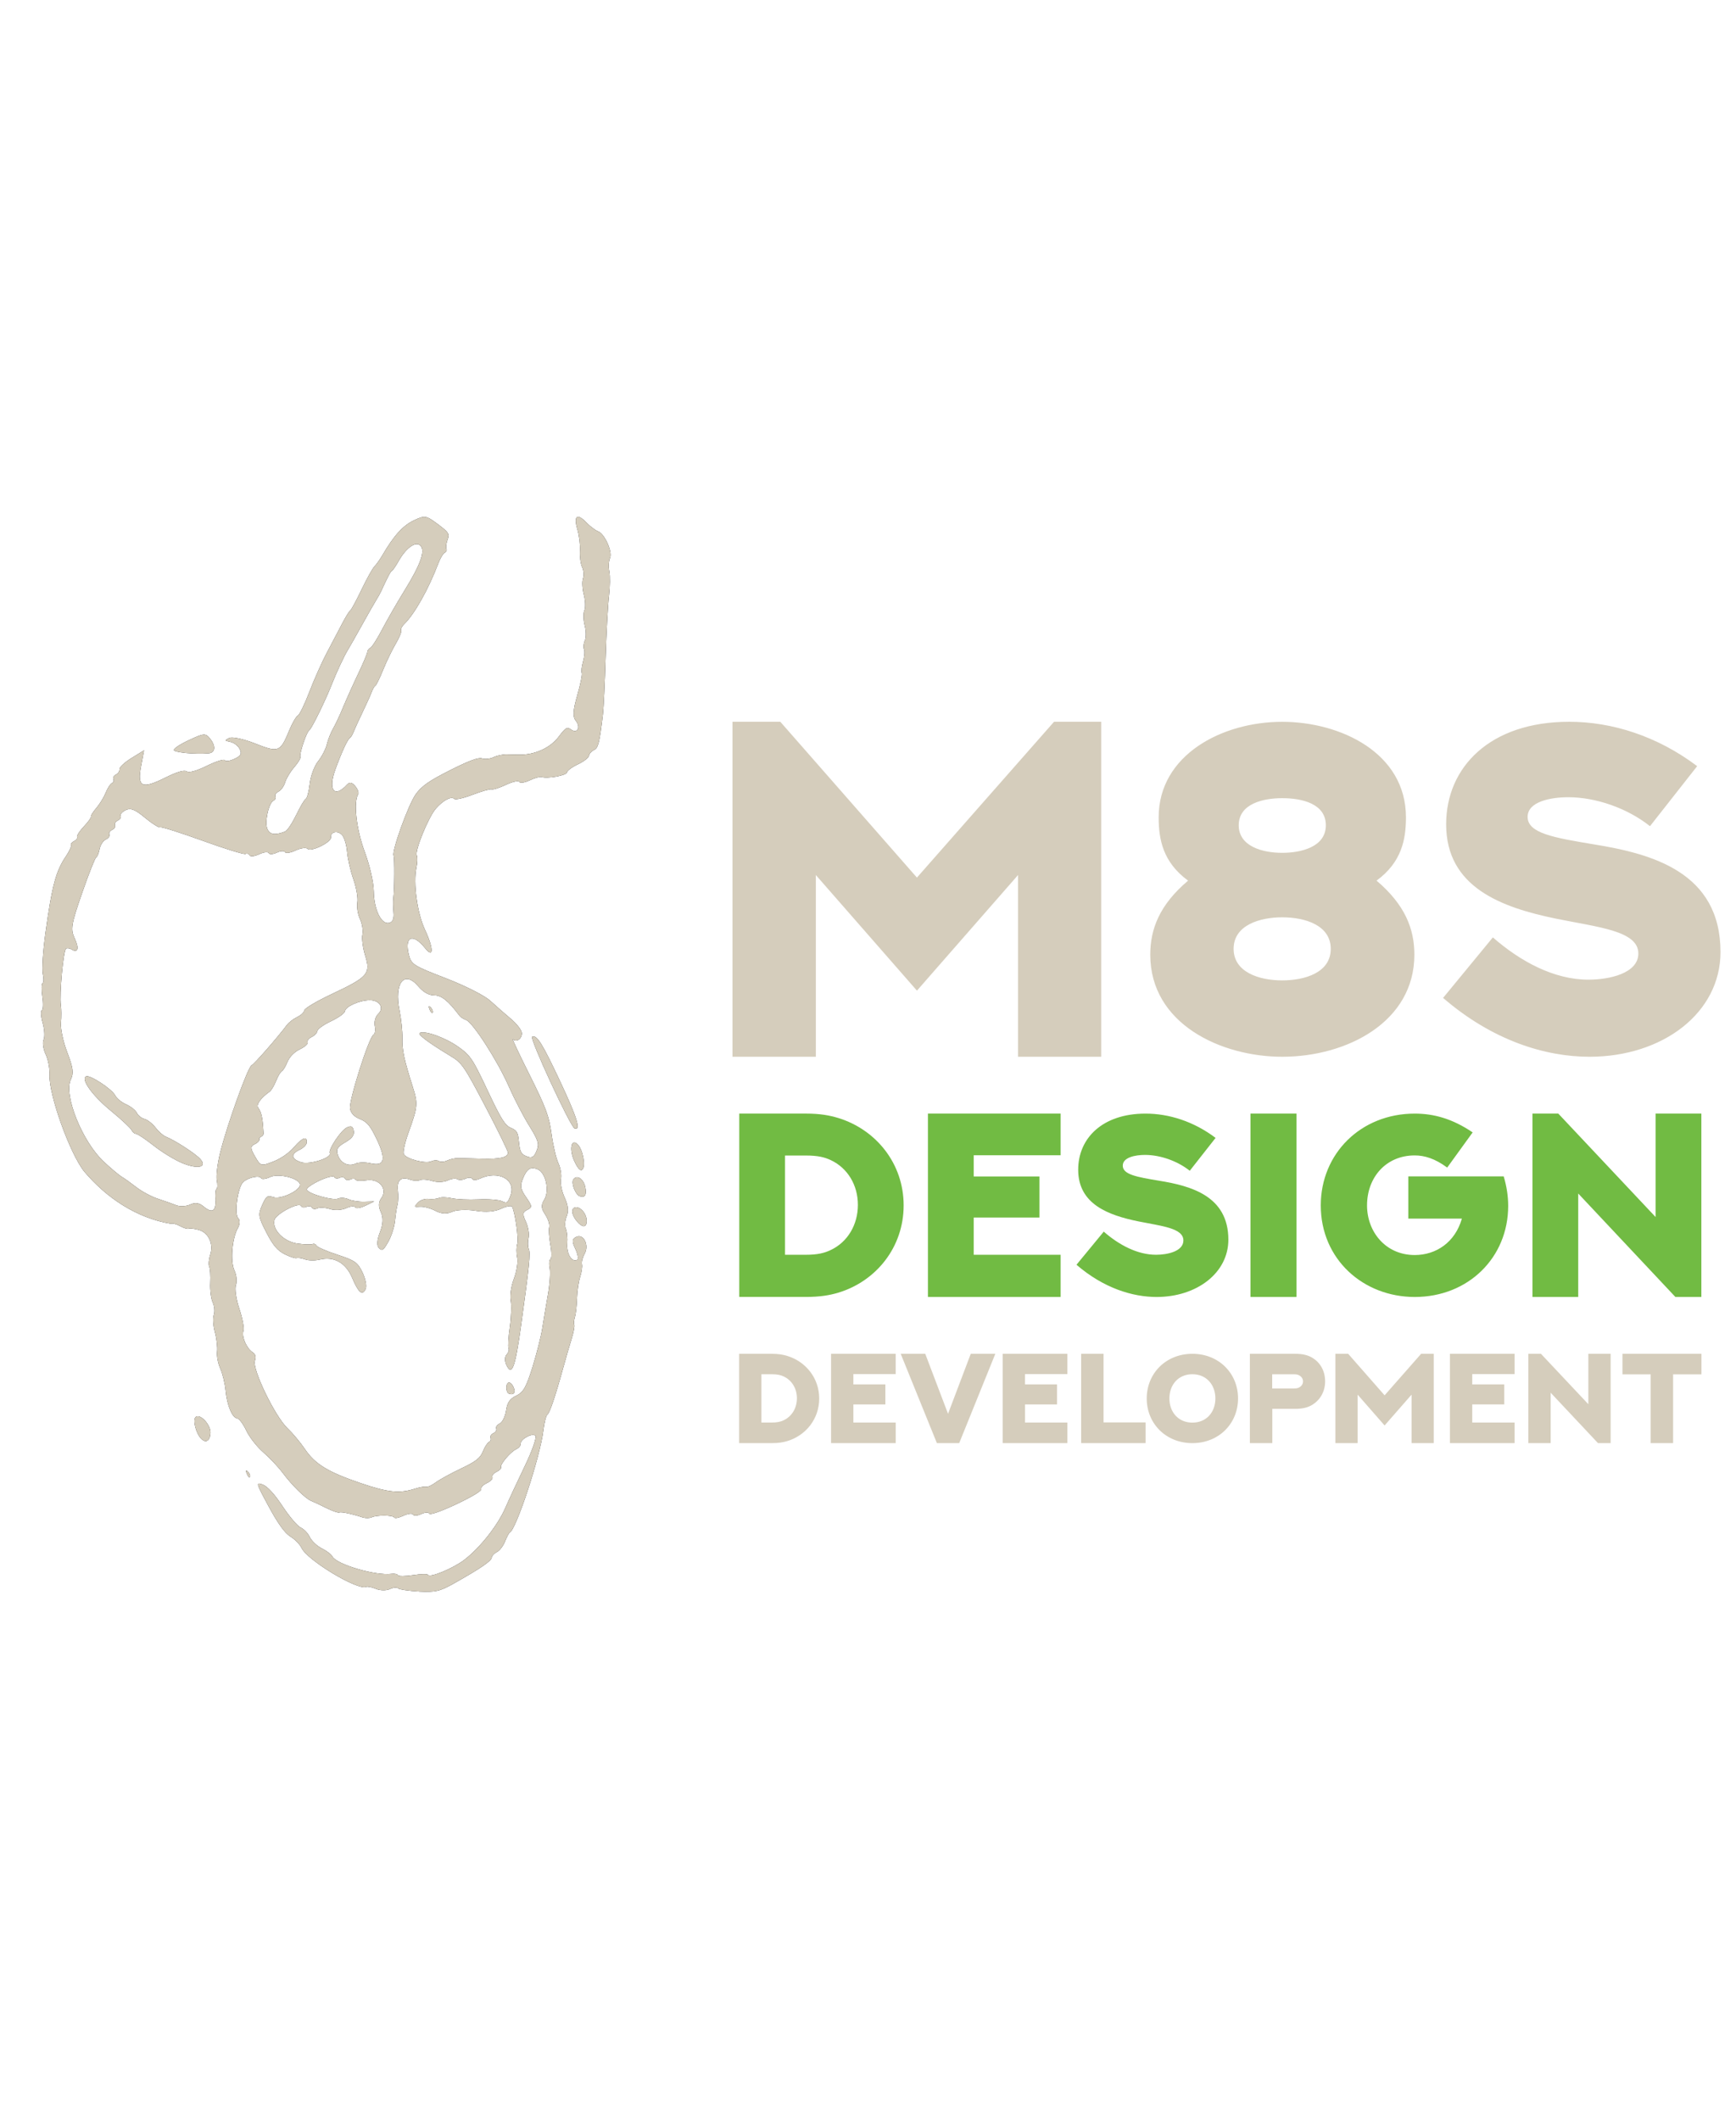 <?xml version="1.0" encoding="UTF-8" standalone="no"?>
<!-- Created with Inkscape (http://www.inkscape.org/) -->

<svg
   width="86mm"
   height="105mm"
   viewBox="0 0 86 105"
   version="1.1"
   id="svg1357"
   inkscape:version="1.3.2 (091e20ef0f, 2023-11-25, custom)"
   sodipodi:docname="LogoSVGwhite.svg"
   xmlns:inkscape="http://www.inkscape.org/namespaces/inkscape"
   xmlns:sodipodi="http://sodipodi.sourceforge.net/DTD/sodipodi-0.dtd"
   xmlns="http://www.w3.org/2000/svg"
   xmlns:svg="http://www.w3.org/2000/svg">
  <sodipodi:namedview
     id="namedview1359"
     pagecolor="#505050"
     bordercolor="#eeeeee"
     borderopacity="1"
     inkscape:showpageshadow="0"
     inkscape:pageopacity="0"
     inkscape:pagecheckerboard="0"
     inkscape:deskcolor="#505050"
     inkscape:document-units="mm"
     showgrid="false"
     inkscape:zoom="0.78111095"
     inkscape:cx="421.19497"
     inkscape:cy="212.51782"
     inkscape:window-width="1920"
     inkscape:window-height="1052"
     inkscape:window-x="1920"
     inkscape:window-y="0"
     inkscape:window-maximized="1"
     inkscape:current-layer="layer1" />
  <defs
     id="defs1354" />
  <g
     inkscape:label="Capa 1"
     inkscape:groupmode="layer"
     id="layer1">
    <path
       style="fill:#1a1a1a;fill-opacity:1;stroke-width:0.15"
       d="m 20.76,78.814 c -0.514,-0.027 -0.982,-0.097 -1.04,-0.155 -0.058,-0.058 -0.243,-0.041 -0.412,0.039 -0.169,0.079 -0.475,0.074 -0.68,-0.011 -0.205,-0.086 -0.425,-0.131 -0.488,-0.101 -0.407,0.192 -2.912,-1.313 -3.199,-1.922 -0.083,-0.177 -0.333,-0.433 -0.554,-0.569 -0.276,-0.17 -0.61,-0.63 -1.068,-1.475 -0.642,-1.185 -0.653,-1.224 -0.305,-1.099 0.227,0.082 0.59,0.477 0.979,1.067 0.34,0.515 0.748,0.994 0.906,1.064 0.158,0.07 0.36,0.281 0.449,0.47 0.089,0.189 0.357,0.442 0.596,0.561 0.239,0.119 0.474,0.298 0.523,0.397 0.195,0.394 2.143,0.966 2.928,0.861 0.15,-0.02 0.295,0.011 0.322,0.068 0.027,0.058 0.362,0.056 0.745,-0.003 0.382,-0.059 0.715,-0.066 0.738,-0.016 0.078,0.166 1.244,-0.315 1.804,-0.744 0.775,-0.593 1.652,-1.703 2.028,-2.566 0.177,-0.405 0.614,-1.346 0.973,-2.09 0.358,-0.744 0.592,-1.413 0.519,-1.487 -0.154,-0.155 -0.754,0.174 -0.729,0.4 0.01,0.084 -0.088,0.202 -0.216,0.263 -0.294,0.139 -0.819,0.759 -0.756,0.895 0.026,0.056 -0.075,0.16 -0.224,0.23 -0.149,0.07 -0.242,0.189 -0.207,0.263 0.035,0.075 -0.089,0.207 -0.275,0.295 -0.186,0.088 -0.31,0.221 -0.275,0.295 0.038,0.081 -0.456,0.381 -1.224,0.743 -0.768,0.362 -1.314,0.552 -1.352,0.471 -0.035,-0.075 -0.216,-0.064 -0.403,0.024 -0.186,0.088 -0.368,0.099 -0.403,0.024 -0.035,-0.075 -0.247,-0.049 -0.471,0.056 -0.224,0.105 -0.429,0.146 -0.456,0.09 -0.06,-0.124 -0.868,-0.13 -1.125,-0.009 -0.102,0.048 -0.302,0.049 -0.445,0.003 -0.536,-0.177 -1.061,-0.287 -1.159,-0.243 -0.056,0.025 -0.344,-0.075 -0.642,-0.224 -0.298,-0.148 -0.633,-0.307 -0.746,-0.351 -0.285,-0.114 -0.942,-0.76 -1.412,-1.388 -0.218,-0.291 -0.65,-0.749 -0.961,-1.018 -0.311,-0.269 -0.689,-0.753 -0.841,-1.075 -0.152,-0.322 -0.354,-0.594 -0.451,-0.605 -0.249,-0.028 -0.505,-0.645 -0.575,-1.386 -0.033,-0.349 -0.152,-0.836 -0.264,-1.083 -0.112,-0.247 -0.183,-0.623 -0.157,-0.837 0.026,-0.214 -0.024,-0.646 -0.109,-0.961 -0.086,-0.314 -0.11,-0.7 -0.054,-0.857 0.056,-0.157 0.032,-0.433 -0.053,-0.615 -0.085,-0.181 -0.141,-0.615 -0.123,-0.964 0.018,-0.349 -0.005,-0.714 -0.051,-0.811 -0.046,-0.097 -0.023,-0.366 0.051,-0.596 0.172,-0.537 -0.09,-1.092 -0.58,-1.226 -0.211,-0.058 -0.43,-0.083 -0.487,-0.056 -0.057,0.027 -0.25,-0.032 -0.427,-0.13 C 8.746,60.624 8.541,60.571 8.469,60.605 6.763,60.323 5.268,59.317 4.169,58.014 3.452,57.112 2.406,54.187 2.453,53.215 2.468,52.917 2.381,52.463 2.26,52.208 2.14,51.952 2.094,51.63 2.159,51.492 c 0.065,-0.138 0.045,-0.511 -0.044,-0.828 -0.089,-0.317 -0.108,-0.602 -0.043,-0.633 0.065,-0.031 0.076,-0.334 0.025,-0.675 -0.051,-0.34 -0.046,-0.641 0.01,-0.668 0.057,-0.027 0.062,-0.234 0.012,-0.461 -0.05,-0.227 0.009,-1.131 0.13,-2.008 0.329,-2.373 0.518,-3.08 1.02,-3.818 0.163,-0.24 0.274,-0.484 0.246,-0.542 -0.028,-0.059 0.041,-0.149 0.153,-0.202 0.112,-0.053 0.18,-0.145 0.151,-0.206 -0.029,-0.061 0.122,-0.295 0.335,-0.52 0.213,-0.225 0.371,-0.445 0.351,-0.487 -0.02,-0.042 0.099,-0.234 0.265,-0.426 0.166,-0.192 0.375,-0.532 0.465,-0.757 0.09,-0.225 0.227,-0.438 0.305,-0.475 0.078,-0.037 0.113,-0.128 0.077,-0.202 -0.035,-0.075 0.023,-0.176 0.128,-0.226 0.106,-0.05 0.183,-0.168 0.172,-0.263 -0.011,-0.095 0.258,-0.344 0.599,-0.554 l 0.62,-0.382 -0.147,0.781 c -0.197,1.043 0.035,1.153 1.202,0.572 0.578,-0.288 0.933,-0.392 1.058,-0.311 0.122,0.079 0.479,-0.019 1.01,-0.279 0.452,-0.221 0.849,-0.344 0.882,-0.274 0.033,0.07 0.243,0.042 0.467,-0.064 0.325,-0.153 0.379,-0.25 0.27,-0.482 -0.075,-0.16 -0.282,-0.321 -0.459,-0.359 -0.303,-0.064 -0.307,-0.076 -0.061,-0.197 0.146,-0.072 0.717,0.052 1.292,0.28 1.149,0.455 1.235,0.422 1.675,-0.647 0.151,-0.367 0.344,-0.7 0.427,-0.74 0.084,-0.039 0.341,-0.566 0.572,-1.17 0.231,-0.604 0.617,-1.471 0.858,-1.926 0.241,-0.455 0.582,-1.105 0.759,-1.445 0.176,-0.34 0.359,-0.636 0.405,-0.658 0.047,-0.022 0.298,-0.486 0.559,-1.03 0.261,-0.545 0.551,-1.066 0.644,-1.159 0.093,-0.093 0.273,-0.346 0.399,-0.562 0.561,-0.962 1.017,-1.466 1.556,-1.72 0.539,-0.254 0.608,-0.243 1.178,0.184 0.557,0.417 0.596,0.479 0.489,0.776 -0.064,0.177 -0.089,0.379 -0.057,0.448 0.033,0.069 -0.005,0.156 -0.082,0.193 -0.078,0.037 -0.219,0.271 -0.314,0.521 -0.491,1.292 -1.186,2.528 -1.697,3.019 -0.11,0.105 -0.175,0.243 -0.146,0.307 0.03,0.063 -0.092,0.361 -0.27,0.663 -0.178,0.301 -0.46,0.884 -0.626,1.295 -0.166,0.411 -0.339,0.765 -0.385,0.786 -0.046,0.022 -0.125,0.156 -0.177,0.299 -0.051,0.143 -0.253,0.592 -0.449,0.998 -0.195,0.406 -0.399,0.853 -0.453,0.992 -0.054,0.139 -0.132,0.269 -0.174,0.289 -0.112,0.053 -0.406,0.685 -0.725,1.559 -0.376,1.029 -0.054,1.45 0.579,0.756 0.125,-0.137 0.242,-0.116 0.402,0.076 0.124,0.149 0.19,0.327 0.148,0.396 -0.242,0.389 -0.093,1.729 0.316,2.84 0.265,0.721 0.447,1.514 0.455,1.986 0.016,0.915 0.379,1.65 0.766,1.55 0.173,-0.045 0.243,-0.214 0.214,-0.514 -0.024,-0.246 -0.029,-0.566 -0.01,-0.712 0.056,-0.429 0.065,-1.987 0.012,-2.108 -0.097,-0.226 0.732,-2.523 1.093,-3.028 0.295,-0.413 0.65,-0.662 1.707,-1.196 0.932,-0.471 1.409,-0.647 1.583,-0.585 0.137,0.049 0.391,0.023 0.563,-0.058 0.173,-0.081 0.464,-0.144 0.647,-0.139 0.183,0.005 0.468,0.011 0.632,0.013 0.762,0.012 1.532,-0.335 1.941,-0.874 0.365,-0.48 0.426,-0.516 0.629,-0.371 0.312,0.223 0.49,-0.117 0.23,-0.437 -0.157,-0.194 -0.138,-0.522 0.072,-1.252 0.157,-0.544 0.258,-1.047 0.225,-1.116 -0.033,-0.07 -0.004,-0.325 0.064,-0.567 0.068,-0.242 0.089,-0.515 0.046,-0.607 -0.043,-0.091 -0.024,-0.283 0.043,-0.426 0.067,-0.143 0.063,-0.483 -0.008,-0.756 -0.071,-0.273 -0.078,-0.605 -0.016,-0.738 0.062,-0.133 0.05,-0.482 -0.026,-0.776 -0.077,-0.294 -0.096,-0.656 -0.043,-0.804 0.053,-0.148 0.034,-0.402 -0.042,-0.564 -0.077,-0.162 -0.124,-0.526 -0.107,-0.808 0.017,-0.282 -0.041,-0.76 -0.129,-1.064 -0.196,-0.674 -0.013,-0.816 0.443,-0.343 0.187,0.194 0.448,0.392 0.58,0.439 0.329,0.118 0.735,1.028 0.593,1.331 -0.064,0.136 -0.079,0.432 -0.033,0.657 0.045,0.226 0.038,0.766 -0.015,1.202 -0.054,0.435 -0.129,1.813 -0.167,3.062 -0.038,1.248 -0.098,2.507 -0.133,2.797 -0.172,1.442 -0.232,1.681 -0.444,1.782 -0.126,0.059 -0.238,0.188 -0.249,0.284 -0.011,0.096 -0.257,0.287 -0.546,0.423 -0.29,0.136 -0.534,0.318 -0.544,0.403 -0.017,0.152 -0.98,0.325 -1.255,0.227 -0.075,-0.027 -0.34,0.047 -0.589,0.164 -0.249,0.117 -0.481,0.152 -0.516,0.077 -0.035,-0.075 -0.328,-0.011 -0.652,0.141 -0.323,0.152 -0.647,0.256 -0.719,0.23 -0.072,-0.026 -0.495,0.093 -0.939,0.264 -0.444,0.171 -0.855,0.264 -0.912,0.207 -0.146,-0.145 -0.556,0.071 -0.912,0.481 -0.37,0.425 -1.051,2.095 -0.946,2.318 0.042,0.089 0.035,0.36 -0.017,0.602 -0.163,0.77 0.04,2.261 0.419,3.071 0.436,0.931 0.442,1.461 0.012,0.924 -0.618,-0.771 -1.043,-0.582 -0.799,0.355 0.116,0.445 0.246,0.526 1.82,1.132 0.954,0.368 1.916,0.853 2.2,1.112 0.278,0.253 0.74,0.657 1.027,0.898 0.287,0.242 0.531,0.555 0.541,0.698 0.021,0.287 -0.274,0.492 -0.446,0.31 -0.06,-0.064 0.314,0.733 0.833,1.771 0.808,1.616 0.963,2.034 1.084,2.917 0.078,0.566 0.231,1.221 0.342,1.456 0.11,0.234 0.167,0.587 0.126,0.783 -0.041,0.196 0.041,0.608 0.182,0.914 0.176,0.381 0.208,0.676 0.102,0.931 -0.086,0.205 -0.105,0.481 -0.043,0.612 0.062,0.132 0.094,0.465 0.072,0.741 -0.04,0.5 0.22,0.932 0.486,0.807 0.077,-0.036 0.039,-0.279 -0.084,-0.541 -0.181,-0.384 -0.172,-0.499 0.048,-0.602 0.362,-0.17 0.648,0.421 0.408,0.842 -0.097,0.169 -0.154,0.402 -0.129,0.518 0.026,0.116 -0.015,0.397 -0.09,0.624 -0.075,0.227 -0.146,0.71 -0.157,1.073 -0.011,0.363 -0.058,0.778 -0.104,0.922 -0.046,0.144 -0.06,0.311 -0.032,0.373 0.029,0.061 -0.029,0.374 -0.129,0.694 -0.1,0.32 -0.277,0.932 -0.395,1.36 -0.402,1.464 -0.696,2.337 -0.806,2.395 -0.06,0.032 -0.152,0.392 -0.202,0.8 -0.164,1.317 -1.344,4.894 -1.664,5.045 -0.04,0.019 -0.145,0.218 -0.235,0.442 -0.09,0.225 -0.27,0.459 -0.401,0.52 -0.131,0.062 -0.246,0.186 -0.256,0.277 -0.02,0.172 -0.553,0.536 -1.886,1.286 -0.683,0.384 -0.908,0.436 -1.72,0.394 z m 2.09,-6.093 c 0.719,-0.339 0.94,-0.512 1.07,-0.836 0.09,-0.225 0.227,-0.438 0.305,-0.475 0.078,-0.037 0.113,-0.128 0.077,-0.202 -0.035,-0.075 0.028,-0.179 0.14,-0.231 0.112,-0.053 0.175,-0.157 0.14,-0.231 -0.035,-0.075 0.043,-0.186 0.173,-0.248 0.131,-0.061 0.273,-0.352 0.317,-0.646 0.06,-0.403 0.184,-0.583 0.504,-0.734 0.346,-0.163 0.493,-0.421 0.799,-1.402 0.206,-0.661 0.426,-1.529 0.488,-1.929 0.062,-0.4 0.188,-1.148 0.278,-1.664 0.091,-0.516 0.13,-1.112 0.088,-1.326 -0.042,-0.213 -0.024,-0.412 0.039,-0.442 0.064,-0.03 0.063,-0.347 -0.002,-0.703 -0.065,-0.357 -0.091,-0.754 -0.059,-0.882 0.032,-0.128 -0.058,-0.409 -0.2,-0.624 -0.203,-0.306 -0.212,-0.467 -0.042,-0.743 0.26,-0.423 0.077,-1.303 -0.308,-1.484 -0.358,-0.168 -0.554,-0.049 -0.757,0.459 -0.144,0.359 -0.116,0.51 0.166,0.916 0.303,0.436 0.309,0.5 0.055,0.62 -0.23,0.108 -0.244,0.217 -0.072,0.582 0.116,0.247 0.178,0.609 0.136,0.806 -0.041,0.196 -0.038,0.442 0.008,0.545 0.093,0.209 0.033,0.812 -0.375,3.764 -0.293,2.12 -0.458,2.57 -0.732,1.988 -0.088,-0.186 -0.085,-0.417 0.007,-0.513 0.092,-0.096 0.137,-0.237 0.1,-0.315 -0.037,-0.077 -0.009,-0.549 0.062,-1.047 0.071,-0.499 0.09,-1.095 0.042,-1.326 -0.047,-0.231 0.025,-0.712 0.161,-1.07 0.136,-0.358 0.209,-0.832 0.162,-1.055 -0.047,-0.222 -0.046,-0.521 0.002,-0.663 0.078,-0.235 -0.095,-1.517 -0.249,-1.844 -0.035,-0.073 -0.281,-0.031 -0.547,0.094 -0.316,0.149 -0.756,0.184 -1.267,0.1 -0.431,-0.07 -0.956,-0.047 -1.167,0.053 -0.256,0.121 -0.529,0.104 -0.818,-0.048 -0.238,-0.126 -0.58,-0.219 -0.758,-0.206 -0.312,0.022 -0.316,0.014 -0.117,-0.2 0.117,-0.126 0.349,-0.206 0.532,-0.184 0.179,0.021 0.41,0 0.512,-0.049 0.103,-0.048 0.386,-0.043 0.63,0.013 0.244,0.056 0.844,0.083 1.335,0.06 0.491,-0.023 1.014,0.017 1.162,0.089 0.241,0.116 0.287,0.084 0.422,-0.293 0.28,-0.778 -0.604,-1.257 -1.522,-0.824 -0.172,0.081 -0.341,0.086 -0.376,0.011 -0.035,-0.075 -0.182,-0.08 -0.327,-0.012 -0.145,0.068 -0.33,0.081 -0.411,0.028 -0.081,-0.053 -0.299,-0.025 -0.484,0.063 -0.185,0.087 -0.525,0.098 -0.756,0.025 -0.23,-0.074 -0.503,-0.094 -0.606,-0.046 -0.103,0.049 -0.322,0.04 -0.487,-0.019 -0.459,-0.165 -0.665,0.015 -0.611,0.533 0.027,0.259 0.018,0.58 -0.021,0.714 -0.039,0.134 -0.093,0.487 -0.121,0.784 -0.028,0.297 -0.177,0.764 -0.331,1.037 -0.245,0.437 -0.302,0.476 -0.465,0.32 -0.119,-0.114 -0.102,-0.395 0.047,-0.781 0.158,-0.409 0.172,-0.732 0.044,-1.004 -0.125,-0.266 -0.119,-0.495 0.02,-0.682 0.338,-0.454 -0.094,-0.988 -0.72,-0.891 -0.276,0.043 -0.525,0.029 -0.553,-0.03 -0.028,-0.059 -0.142,-0.064 -0.254,-0.012 -0.112,0.053 -0.232,0.035 -0.267,-0.04 -0.035,-0.075 -0.155,-0.092 -0.267,-0.04 -0.112,0.053 -0.232,0.035 -0.267,-0.04 -0.035,-0.075 -0.369,0.008 -0.742,0.184 -0.373,0.176 -0.651,0.377 -0.617,0.448 0.098,0.208 1.311,0.549 1.552,0.436 0.121,-0.057 0.352,-0.042 0.513,0.033 0.16,0.075 0.512,0.13 0.782,0.122 l 0.49,-0.014 -0.438,0.213 c -0.241,0.117 -0.467,0.152 -0.502,0.077 -0.035,-0.075 -0.235,-0.055 -0.445,0.044 -0.21,0.099 -0.57,0.119 -0.8,0.045 -0.23,-0.074 -0.513,-0.09 -0.628,-0.036 -0.115,0.054 -0.238,0.037 -0.273,-0.037 -0.035,-0.075 -0.155,-0.092 -0.267,-0.04 -0.112,0.053 -0.232,0.035 -0.267,-0.04 -0.1,-0.212 -1.242,0.386 -1.32,0.692 -0.123,0.478 0.465,1.078 1.148,1.17 0.338,0.046 0.672,0.056 0.741,0.024 0.069,-0.033 0.155,0 0.189,0.074 0.035,0.074 0.504,0.278 1.043,0.454 0.871,0.285 1.009,0.383 1.246,0.886 0.151,0.321 0.216,0.673 0.15,0.815 -0.162,0.346 -0.351,0.185 -0.673,-0.571 -0.312,-0.733 -0.902,-1.061 -1.596,-0.89 -0.229,0.057 -0.556,0.053 -0.726,-0.008 -0.17,-0.061 -0.361,-0.091 -0.424,-0.066 -0.063,0.025 -0.329,-0.062 -0.59,-0.192 -0.357,-0.178 -0.583,-0.446 -0.91,-1.08 -0.399,-0.774 -0.416,-0.883 -0.21,-1.345 0.208,-0.466 0.25,-0.495 0.57,-0.398 0.385,0.117 1.342,-0.346 1.307,-0.632 -0.038,-0.306 -1.062,-0.563 -1.473,-0.369 -0.214,0.101 -0.414,0.129 -0.445,0.063 -0.075,-0.159 -0.61,-0.053 -0.882,0.175 -0.277,0.231 -0.469,1.604 -0.253,1.81 0.09,0.086 0.079,0.304 -0.024,0.485 -0.287,0.501 -0.379,1.651 -0.168,2.098 0.104,0.22 0.136,0.545 0.073,0.722 -0.064,0.179 0.011,0.701 0.17,1.177 0.157,0.47 0.248,0.961 0.202,1.091 -0.1,0.277 0.155,0.868 0.457,1.06 0.137,0.087 0.176,0.233 0.11,0.416 -0.144,0.401 0.989,2.75 1.613,3.344 0.256,0.244 0.639,0.701 0.852,1.016 0.514,0.764 1.147,1.151 2.783,1.708 1.363,0.463 1.915,0.518 2.703,0.266 0.229,-0.073 0.47,-0.113 0.537,-0.089 0.067,0.024 0.28,-0.074 0.475,-0.219 0.195,-0.144 0.762,-0.455 1.261,-0.689 z m 2.367,-3.7 c -0.16,-0.057 -0.184,-0.477 -0.031,-0.549 0.067,-0.031 0.179,0.065 0.249,0.214 0.125,0.264 0.023,0.421 -0.217,0.335 z m 1.392,-12.105 c 0.102,-0.284 0.038,-0.472 -0.401,-1.178 -0.287,-0.462 -0.74,-1.335 -1.005,-1.939 -0.556,-1.265 -1.78,-3.167 -2.116,-3.288 -0.126,-0.045 -0.27,-0.137 -0.32,-0.204 -0.56,-0.745 -0.901,-1.02 -1.258,-1.016 -0.264,0.003 -0.538,-0.153 -0.79,-0.449 -0.694,-0.818 -1.203,-0.153 -0.926,1.209 0.084,0.416 0.148,1.022 0.14,1.346 -0.014,0.612 0.081,1.057 0.512,2.419 0.27,0.853 0.257,0.984 -0.221,2.313 -0.168,0.466 -0.267,0.927 -0.221,1.025 0.113,0.239 1.076,0.493 1.361,0.359 0.126,-0.059 0.296,-0.065 0.377,-0.012 0.081,0.053 0.267,0.04 0.413,-0.029 0.146,-0.069 0.396,-0.122 0.556,-0.118 0.16,0.004 0.687,0.017 1.17,0.029 0.897,0.022 1.262,-0.061 1.285,-0.294 0.007,-0.072 -0.494,-1.097 -1.114,-2.278 -1.051,-2.002 -1.167,-2.172 -1.718,-2.505 -1.123,-0.678 -1.672,-1.09 -1.537,-1.154 0.266,-0.126 1.286,0.245 1.918,0.697 0.594,0.425 0.701,0.586 1.443,2.16 0.662,1.406 0.862,1.726 1.15,1.846 0.302,0.126 0.355,0.219 0.4,0.702 0.041,0.436 0.108,0.584 0.308,0.677 0.331,0.155 0.448,0.092 0.596,-0.321 z m -5.326,-6.918 c -0.068,-0.161 -0.051,-0.208 0.043,-0.121 0.085,0.079 0.136,0.199 0.112,0.265 -0.024,0.066 -0.094,0.002 -0.155,-0.144 z m -2.623,6.418 c -0.307,-0.651 -0.477,-0.858 -0.819,-0.993 -0.293,-0.116 -0.454,-0.283 -0.5,-0.521 -0.072,-0.374 0.94,-3.559 1.165,-3.665 0.074,-0.035 0.102,-0.229 0.062,-0.432 -0.04,-0.203 0.031,-0.465 0.158,-0.583 0.323,-0.3 0.085,-0.695 -0.416,-0.689 -0.515,0.007 -1.197,0.313 -1.224,0.55 -0.011,0.096 -0.318,0.315 -0.682,0.487 -0.364,0.172 -0.671,0.391 -0.682,0.487 -0.011,0.096 -0.138,0.231 -0.283,0.299 -0.145,0.068 -0.234,0.185 -0.199,0.26 0.035,0.075 -0.138,0.231 -0.385,0.347 -0.262,0.123 -0.517,0.382 -0.612,0.62 -0.09,0.225 -0.215,0.433 -0.279,0.463 -0.064,0.03 -0.193,0.247 -0.287,0.483 -0.094,0.236 -0.238,0.475 -0.319,0.533 -0.432,0.307 -0.692,0.647 -0.562,0.807 0.176,0.216 0.228,0.641 0.26,1.256 0.009,0.165 -0.242,0.189 -0.207,0.263 0.035,0.075 -0.062,0.195 -0.216,0.267 -0.24,0.113 -0.24,0.201 0.003,0.62 0.275,0.478 0.295,0.483 0.904,0.248 0.377,-0.146 0.783,-0.429 1.03,-0.718 0.407,-0.476 0.663,-0.561 0.622,-0.206 -0.012,0.103 -0.167,0.255 -0.344,0.339 -0.459,0.216 -0.431,0.459 0.071,0.62 0.419,0.134 1.525,-0.218 1.418,-0.451 -0.083,-0.179 0.551,-1.13 0.846,-1.269 0.215,-0.101 0.298,-0.061 0.339,0.163 0.04,0.213 -0.079,0.374 -0.42,0.571 -0.383,0.221 -0.455,0.339 -0.372,0.608 0.127,0.412 0.525,0.614 0.88,0.446 0.147,-0.069 0.48,-0.077 0.741,-0.017 0.699,0.161 0.788,-0.18 0.311,-1.193 z m -7.988,2.986 c -0.021,-0.264 0.003,-0.498 0.053,-0.522 0.05,-0.024 0.057,-0.217 0.015,-0.43 -0.042,-0.213 0.033,-0.828 0.167,-1.368 0.341,-1.373 1.371,-4.236 1.555,-4.323 0.136,-0.064 1.278,-1.368 1.75,-1.998 0.097,-0.13 0.326,-0.306 0.51,-0.393 0.183,-0.086 0.342,-0.236 0.353,-0.332 0.011,-0.098 0.613,-0.454 1.359,-0.806 1.79,-0.843 1.936,-1.009 1.662,-1.889 -0.12,-0.384 -0.184,-0.858 -0.142,-1.055 0.041,-0.196 -0.014,-0.545 -0.122,-0.776 -0.108,-0.23 -0.166,-0.598 -0.129,-0.816 0.038,-0.219 -0.05,-0.735 -0.195,-1.147 -0.145,-0.412 -0.286,-1.026 -0.313,-1.364 -0.028,-0.338 -0.141,-0.714 -0.253,-0.834 -0.219,-0.236 -0.581,-0.153 -0.548,0.125 0.028,0.237 -0.991,0.734 -1.155,0.562 -0.072,-0.076 -0.34,-0.039 -0.595,0.081 -0.255,0.12 -0.492,0.157 -0.527,0.083 -0.035,-0.075 -0.216,-0.064 -0.403,0.024 -0.186,0.088 -0.368,0.099 -0.403,0.024 -0.035,-0.075 -0.247,-0.049 -0.471,0.056 -0.224,0.105 -0.436,0.131 -0.471,0.056 -0.035,-0.075 -0.127,-0.106 -0.204,-0.07 -0.077,0.036 -1.034,-0.259 -2.126,-0.656 C 8.948,41.24 8.002,40.94 7.937,40.97 7.873,41.001 7.534,40.788 7.183,40.497 6.687,40.085 6.477,40.002 6.23,40.118 c -0.174,0.082 -0.287,0.21 -0.252,0.284 0.035,0.075 -0.028,0.179 -0.14,0.231 -0.112,0.053 -0.175,0.157 -0.14,0.231 0.035,0.075 -0.028,0.179 -0.14,0.231 -0.112,0.053 -0.175,0.157 -0.14,0.231 0.035,0.075 -0.045,0.187 -0.177,0.249 -0.133,0.063 -0.272,0.277 -0.309,0.477 -0.037,0.2 -0.113,0.385 -0.169,0.411 -0.056,0.026 -0.371,0.826 -0.701,1.776 -0.538,1.552 -0.575,1.781 -0.359,2.24 0.23,0.489 0.154,0.741 -0.162,0.536 -0.081,-0.053 -0.2,-0.072 -0.264,-0.042 -0.134,0.063 -0.34,2.272 -0.262,2.805 0.029,0.197 0.031,0.593 0.005,0.878 -0.027,0.292 0.111,0.935 0.315,1.467 0.291,0.761 0.325,1.024 0.174,1.337 -0.368,0.763 0.575,3.099 1.651,4.089 0.372,0.342 0.772,0.676 0.888,0.741 0.117,0.066 0.434,0.293 0.706,0.504 0.272,0.212 0.753,0.47 1.069,0.573 0.316,0.103 0.725,0.248 0.909,0.321 0.184,0.073 0.494,0.057 0.689,-0.035 0.247,-0.116 0.45,-0.086 0.669,0.099 0.419,0.355 0.623,0.229 0.577,-0.355 z M 9.031,57.6 C 8.665,57.45 8.027,57.061 7.613,56.735 7.198,56.41 6.802,56.146 6.732,56.148 6.662,56.151 6.565,56.069 6.517,55.966 6.468,55.863 6.003,55.43 5.483,55.003 4.574,54.256 3.987,53.437 4.267,53.305 c 0.188,-0.088 1.299,0.642 1.443,0.949 0.066,0.139 0.308,0.336 0.538,0.438 0.23,0.102 0.468,0.29 0.529,0.419 0.061,0.129 0.232,0.265 0.381,0.304 0.149,0.038 0.395,0.231 0.546,0.427 0.152,0.197 0.382,0.4 0.513,0.451 0.439,0.173 1.465,0.837 1.702,1.102 0.368,0.412 -0.112,0.523 -0.888,0.205 z M 14.672,40.366 c 0.196,-0.411 0.409,-0.773 0.475,-0.804 0.066,-0.031 0.155,-0.369 0.198,-0.752 0.043,-0.382 0.229,-0.882 0.413,-1.109 0.184,-0.228 0.379,-0.604 0.434,-0.837 0.055,-0.233 0.194,-0.584 0.308,-0.781 0.114,-0.197 0.338,-0.673 0.496,-1.057 0.159,-0.384 0.495,-1.131 0.747,-1.66 0.252,-0.529 0.457,-1.017 0.456,-1.085 -0.002,-0.068 0.063,-0.154 0.143,-0.192 0.08,-0.038 0.345,-0.451 0.589,-0.919 0.244,-0.467 0.74,-1.33 1.103,-1.918 0.808,-1.307 1.047,-1.986 0.787,-2.235 -0.234,-0.224 -0.708,0.118 -1.078,0.776 -0.135,0.24 -0.28,0.452 -0.324,0.473 -0.07,0.033 -0.206,0.29 -0.528,0.994 -0.053,0.116 -0.164,0.317 -0.247,0.448 -0.083,0.13 -0.403,0.691 -0.711,1.246 -0.308,0.555 -0.627,1.116 -0.707,1.245 -0.174,0.279 -0.571,1.132 -0.791,1.698 -0.296,0.764 -1.007,2.214 -1.109,2.262 -0.131,0.062 -0.511,1.191 -0.446,1.328 0.027,0.057 -0.109,0.284 -0.301,0.504 -0.193,0.22 -0.396,0.558 -0.453,0.751 -0.056,0.193 -0.202,0.398 -0.324,0.455 -0.122,0.057 -0.193,0.165 -0.158,0.24 0.035,0.075 -0.006,0.168 -0.09,0.208 -0.246,0.116 -0.457,1.093 -0.305,1.416 0.129,0.275 0.369,0.309 0.869,0.122 0.108,-0.04 0.357,-0.41 0.552,-0.821 z m -2.443,32.622 c -0.068,-0.161 -0.051,-0.208 0.043,-0.121 0.085,0.079 0.136,0.199 0.112,0.265 -0.024,0.066 -0.094,0.002 -0.155,-0.144 z m -2.253,-1.728 c -0.261,-0.25 -0.442,-0.934 -0.286,-1.081 0.212,-0.2 0.758,0.38 0.737,0.783 -0.02,0.387 -0.22,0.52 -0.451,0.299 z M 28.684,60.596 c -0.32,-0.307 -0.435,-0.693 -0.234,-0.788 0.233,-0.11 0.584,0.235 0.611,0.6 0.025,0.333 -0.14,0.415 -0.377,0.187 z m 0.034,-1.356 c -0.212,-0.076 -0.434,-0.649 -0.319,-0.825 0.17,-0.261 0.513,-0.042 0.596,0.379 0.076,0.386 -0.019,0.539 -0.277,0.446 z m -0.259,-1.722 c -0.283,-0.6 -0.16,-1.189 0.173,-0.829 0.251,0.272 0.391,1.069 0.217,1.235 -0.091,0.087 -0.222,-0.05 -0.39,-0.407 z m 0.005,-1.636 c -0.205,-0.074 -2.242,-4.47 -2.102,-4.536 0.232,-0.109 0.494,0.308 1.391,2.217 0.842,1.793 1.04,2.437 0.711,2.319 z M 9.494,37.312 c -0.419,-0.02 -0.811,-0.086 -0.87,-0.148 -0.063,-0.065 0.235,-0.274 0.714,-0.499 0.759,-0.358 0.841,-0.365 1.062,-0.095 0.269,0.329 0.281,0.634 0.027,0.72 -0.094,0.032 -0.513,0.042 -0.933,0.022 z"
       id="path3"
       sodipodi:nodetypes="cssscssssssssscsccsssssscssssssssscsccscssssssssssscsssssscsssscsscssssssssssscscscscsssssssssssssssssssccsssssssssssccssssccssssccssssssssccsscsscssscsscsssssscssssscssscsssscsssssssssssscsssssscssssscccssssscscssssscsscssssssssssscscscsssssssscsscsssssssscscssssscsssssssscssccsssssssssscssssssssscsssssscssssssssssssccsssscssscssssssssssscscssssssscccsscsssssscssssssssscscssssscsssssssscssssscsssscsscsssssssssssssssssssssssssssssssssssssssssssscsssssssscsssssssssscssssssssssssssssscssscsscsssssssssssssssssssssssssss" />
    <path
       d="m 36.286,35.745 v 16.589 h 4.13 v -9 l 5.009,5.726 5.009,-5.726 v 9 h 4.118 V 35.745 h -2.337 l -6.791,7.716 -6.767,-7.716 z m 27.232,3.783 c 0.995,0 2.163,0.278 2.163,1.342 0,1.087 -1.249,1.365 -2.163,1.365 -0.96,0 -2.152,-0.312 -2.152,-1.365 0,-1.087 1.249,-1.342 2.152,-1.342 z m 0,5.9 c 1.18,0 2.406,0.416 2.406,1.562 0,1.192 -1.307,1.562 -2.406,1.562 -1.157,0 -2.406,-0.416 -2.406,-1.562 0,-1.192 1.33,-1.562 2.406,-1.562 z m 4.674,-1.816 c 1.249,-0.914 1.458,-2.048 1.458,-3.135 0,-3.204 -3.262,-4.731 -6.131,-4.731 -2.985,0 -6.12,1.643 -6.12,4.731 0,1.087 0.208,2.221 1.458,3.135 -1.423,1.203 -1.874,2.406 -1.874,3.667 0,3.436 3.517,5.055 6.536,5.055 3.204,0 6.548,-1.724 6.548,-5.055 0,-1.261 -0.451,-2.464 -1.874,-3.667 z m 3.297,5.807 c 2.452,2.117 5.067,2.915 7.253,2.915 3.632,0 6.49,-2.175 6.49,-5.183 0,-3.968 -3.413,-4.87 -6.258,-5.333 -2.013,-0.335 -3.297,-0.555 -3.297,-1.365 0,-0.752 1.134,-0.972 2.013,-0.972 1.353,0 2.915,0.532 4.049,1.434 l 2.337,-2.973 c -1.978,-1.492 -4.222,-2.198 -6.339,-2.198 -3.922,0 -6.096,2.244 -6.096,5.078 0,3.123 2.742,4.118 5.449,4.674 2.105,0.428 4.072,0.602 4.072,1.724 0,0.983 -1.434,1.296 -2.476,1.296 -1.689,0 -3.355,-0.891 -4.731,-2.094 z"
       id="text28"
       style="font-weight:900;font-size:23.692px;line-height:0.9;font-family:'NEXT ART';-inkscape-font-specification:'NEXT ART, Heavy';fill:#d5cdbc;stroke-width:0.651"
       aria-label="M8S&#10;" />
    <g
       id="text71"
       style="font-weight:900;font-size:12.97px;line-height:0.9;font-family:'NEXT ART';-inkscape-font-specification:'NEXT ART, Heavy';fill:#71bb43;stroke-width:0.072"
       aria-label="&#10;design&#10;">
      <path
         d="m 39.921,62.139 h -1.032 v -4.914 h 1.032 c 0.589,0 0.925,0.082 1.235,0.228 0.836,0.393 1.343,1.235 1.343,2.217 0,0.982 -0.507,1.843 -1.349,2.236 -0.304,0.146 -0.64,0.234 -1.229,0.234 z m -0.006,-6.992 h -3.293 v 9.081 h 3.293 c 0.716,0 1.184,-0.082 1.628,-0.215 1.862,-0.57 3.223,-2.242 3.223,-4.319 0,-2.077 -1.368,-3.749 -3.23,-4.325 C 41.099,55.237 40.63,55.148 39.914,55.148 Z"
         id="path4" />
      <path
         d="m 45.969,55.148 v 9.081 h 6.574 v -2.09 h -4.306 v -1.843 h 3.255 v -2.033 h -3.255 v -1.051 h 4.306 V 55.148 Z m 7.359,7.486 c 1.343,1.159 2.774,1.596 3.971,1.596 1.989,0 3.553,-1.191 3.553,-2.837 0,-2.172 -1.868,-2.666 -3.426,-2.919 -1.102,-0.184 -1.805,-0.304 -1.805,-0.747 0,-0.412 0.621,-0.532 1.102,-0.532 0.741,0 1.596,0.291 2.217,0.785 l 1.279,-1.628 c -1.083,-0.817 -2.312,-1.203 -3.47,-1.203 -2.147,0 -3.337,1.229 -3.337,2.78 0,1.71 1.501,2.255 2.983,2.558 1.153,0.234 2.229,0.329 2.229,0.944 0,0.538 -0.785,0.709 -1.355,0.709 -0.925,0 -1.837,-0.488 -2.59,-1.146 z m 8.619,1.596 h 2.28 V 55.148 h -2.28 z m 11.007,-8.15 c -0.988,-0.671 -1.913,-0.931 -2.869,-0.931 -2.666,0 -4.655,1.976 -4.655,4.547 0,2.672 2.109,4.534 4.655,4.534 2.66,0 4.629,-1.957 4.629,-4.509 0,-0.469 -0.07,-0.956 -0.222,-1.463 h -4.724 v 2.09 h 2.653 c -0.336,1.178 -1.279,1.805 -2.337,1.805 -1.444,0 -2.362,-1.153 -2.362,-2.457 0,-1.387 0.937,-2.476 2.362,-2.476 0.481,0 1.001,0.152 1.609,0.602 z m 11.33,8.15 V 55.148 h -2.267 v 5.123 L 77.196,55.148 h -1.279 v 9.081 h 2.267 v -5.123 l 4.813,5.123 z"
         id="path5" />
    </g>
    <g
       id="text94"
       style="font-weight:900;font-size:6.319px;line-height:0.9;font-family:'NEXT ART';-inkscape-font-specification:'NEXT ART, Heavy';fill:#d5cdbc;stroke-width:0.005"
       aria-label="&#10;&#10;development">
      <path
         d="m 38.223,70.45 h -0.503 v -2.394 h 0.503 c 0.287,0 0.45,0.04 0.602,0.111 0.407,0.191 0.654,0.602 0.654,1.08 0,0.478 -0.247,0.898 -0.657,1.089 -0.148,0.071 -0.312,0.114 -0.599,0.114 z m -0.003,-3.406 H 36.616 v 4.424 h 1.604 c 0.349,0 0.577,-0.04 0.793,-0.105 0.907,-0.278 1.57,-1.092 1.57,-2.104 0,-1.012 -0.666,-1.827 -1.574,-2.107 -0.213,-0.065 -0.441,-0.108 -0.79,-0.108 z"
         id="path1" />
      <path
         d="m 41.17,67.044 v 4.424 h 3.203 v -1.018 h -2.098 v -0.898 h 1.586 V 68.562 H 42.274 V 68.049 h 2.098 v -1.006 z m 6.921,0 -1.126,2.971 -1.129,-2.971 h -1.216 l 1.793,4.424 h 1.105 l 1.79,-4.424 z m 1.583,0 v 4.424 h 3.203 v -1.018 h -2.098 v -0.898 h 1.586 V 68.562 H 50.778 V 68.049 h 2.098 v -1.006 z m 3.885,0 v 4.424 h 3.193 v -1.027 h -2.083 v -3.397 z m 5.511,4.424 c 1.308,0 2.262,-0.966 2.262,-2.212 0,-1.247 -0.953,-2.212 -2.262,-2.212 -1.308,0 -2.262,0.966 -2.262,2.212 0,1.247 0.953,2.212 2.262,2.212 z m 0,-3.412 c 0.703,0 1.139,0.531 1.139,1.2 0,0.67 -0.435,1.197 -1.139,1.197 -0.703,0 -1.139,-0.528 -1.139,-1.197 0,-0.67 0.435,-1.2 1.139,-1.2 z m 5.967,-0.799 c -0.222,-0.142 -0.491,-0.213 -0.879,-0.213 h -2.24 v 4.424 h 1.111 v -1.697 h 1.129 c 0.389,0 0.654,-0.074 0.873,-0.213 0.373,-0.238 0.614,-0.648 0.614,-1.148 0,-0.518 -0.241,-0.923 -0.608,-1.154 z M 64.319,68.728 c -0.059,0.025 -0.12,0.034 -0.253,0.034 h -1.043 v -0.703 h 1.043 c 0.133,0 0.197,0.009 0.253,0.034 0.133,0.056 0.231,0.164 0.231,0.318 0,0.16 -0.105,0.265 -0.231,0.318 z m 1.836,-1.685 v 4.424 h 1.101 v -2.4 l 1.336,1.527 1.336,-1.527 v 2.4 h 1.098 v -4.424 h -0.623 l -1.811,2.058 -1.805,-2.058 z m 5.674,0 v 4.424 h 3.203 v -1.018 h -2.098 v -0.898 h 1.586 V 68.562 H 72.934 V 68.049 h 2.098 v -1.006 z m 7.96,4.424 V 67.044 H 78.685 v 2.496 L 76.337,67.044 H 75.714 v 4.424 h 1.105 v -2.496 l 2.345,2.496 z m 0.586,-4.424 v 1.018 h 1.398 v 3.406 h 1.111 v -3.406 h 1.404 v -1.018 z"
         id="path2" />
    </g>
    <path
       style="fill:#d5cdbc;fill-opacity:1;stroke-width:0.15"
       d="m 20.76,78.814 c -0.514,-0.027 -0.982,-0.097 -1.04,-0.155 -0.058,-0.058 -0.243,-0.041 -0.412,0.039 -0.169,0.079 -0.475,0.074 -0.68,-0.011 -0.205,-0.086 -0.425,-0.131 -0.488,-0.101 -0.407,0.192 -2.912,-1.313 -3.199,-1.922 -0.083,-0.177 -0.333,-0.433 -0.554,-0.569 -0.276,-0.17 -0.61,-0.63 -1.068,-1.475 -0.642,-1.185 -0.653,-1.224 -0.305,-1.099 0.227,0.082 0.59,0.477 0.979,1.067 0.34,0.515 0.748,0.994 0.906,1.064 0.158,0.07 0.36,0.281 0.449,0.47 0.089,0.189 0.357,0.442 0.596,0.561 0.239,0.119 0.474,0.298 0.523,0.397 0.195,0.394 2.143,0.966 2.928,0.861 0.15,-0.02 0.295,0.011 0.322,0.068 0.027,0.058 0.362,0.056 0.745,-0.003 0.382,-0.059 0.715,-0.066 0.738,-0.016 0.078,0.166 1.244,-0.315 1.804,-0.744 0.775,-0.593 1.652,-1.703 2.028,-2.566 0.177,-0.405 0.614,-1.346 0.973,-2.09 0.358,-0.744 0.592,-1.413 0.519,-1.487 -0.154,-0.155 -0.754,0.174 -0.729,0.4 0.01,0.084 -0.088,0.202 -0.216,0.263 -0.294,0.139 -0.819,0.759 -0.756,0.895 0.026,0.056 -0.075,0.16 -0.224,0.23 -0.149,0.07 -0.242,0.189 -0.207,0.263 0.035,0.075 -0.089,0.207 -0.275,0.295 -0.186,0.088 -0.31,0.221 -0.275,0.295 0.038,0.081 -0.456,0.381 -1.224,0.743 -0.768,0.362 -1.314,0.552 -1.352,0.471 -0.035,-0.075 -0.216,-0.064 -0.403,0.024 -0.186,0.088 -0.368,0.099 -0.403,0.024 -0.035,-0.075 -0.247,-0.049 -0.471,0.056 -0.224,0.105 -0.429,0.146 -0.456,0.09 -0.06,-0.124 -0.868,-0.13 -1.125,-0.009 -0.102,0.048 -0.302,0.049 -0.445,0.003 -0.536,-0.177 -1.061,-0.287 -1.159,-0.243 -0.056,0.025 -0.344,-0.075 -0.642,-0.224 -0.298,-0.148 -0.633,-0.307 -0.746,-0.351 -0.285,-0.114 -0.942,-0.76 -1.412,-1.388 -0.218,-0.291 -0.65,-0.749 -0.961,-1.018 -0.311,-0.269 -0.689,-0.753 -0.841,-1.075 -0.152,-0.322 -0.354,-0.594 -0.451,-0.605 -0.249,-0.028 -0.505,-0.645 -0.575,-1.386 -0.033,-0.349 -0.152,-0.836 -0.264,-1.083 -0.112,-0.247 -0.183,-0.623 -0.157,-0.837 0.026,-0.214 -0.024,-0.646 -0.109,-0.961 -0.086,-0.314 -0.11,-0.7 -0.054,-0.857 0.056,-0.157 0.032,-0.433 -0.053,-0.615 -0.085,-0.181 -0.141,-0.615 -0.123,-0.964 0.018,-0.349 -0.005,-0.714 -0.051,-0.811 -0.046,-0.097 -0.023,-0.366 0.051,-0.596 0.172,-0.537 -0.09,-1.092 -0.58,-1.226 -0.211,-0.058 -0.43,-0.083 -0.487,-0.056 -0.057,0.027 -0.25,-0.032 -0.427,-0.13 C 8.746,60.624 8.541,60.571 8.469,60.605 6.763,60.323 5.268,59.317 4.169,58.014 3.452,57.112 2.406,54.187 2.453,53.215 2.468,52.917 2.381,52.463 2.26,52.208 2.14,51.952 2.094,51.63 2.159,51.492 c 0.065,-0.138 0.045,-0.511 -0.044,-0.828 -0.089,-0.317 -0.108,-0.602 -0.043,-0.633 0.065,-0.031 0.076,-0.334 0.025,-0.675 -0.051,-0.34 -0.046,-0.641 0.01,-0.668 0.057,-0.027 0.062,-0.234 0.012,-0.461 -0.05,-0.227 0.009,-1.131 0.13,-2.008 0.329,-2.373 0.518,-3.08 1.02,-3.818 0.163,-0.24 0.274,-0.484 0.246,-0.542 -0.028,-0.059 0.041,-0.149 0.153,-0.202 0.112,-0.053 0.18,-0.145 0.151,-0.206 -0.029,-0.061 0.122,-0.295 0.335,-0.52 0.213,-0.225 0.371,-0.445 0.351,-0.487 -0.02,-0.042 0.099,-0.234 0.265,-0.426 0.166,-0.192 0.375,-0.532 0.465,-0.757 0.09,-0.225 0.227,-0.438 0.305,-0.475 0.078,-0.037 0.113,-0.128 0.077,-0.202 -0.035,-0.075 0.023,-0.176 0.128,-0.226 0.106,-0.05 0.183,-0.168 0.172,-0.263 -0.011,-0.095 0.258,-0.344 0.599,-0.554 l 0.62,-0.382 -0.147,0.781 c -0.197,1.043 0.035,1.153 1.202,0.572 0.578,-0.288 0.933,-0.392 1.058,-0.311 0.122,0.079 0.479,-0.019 1.01,-0.279 0.452,-0.221 0.849,-0.344 0.882,-0.274 0.033,0.07 0.243,0.042 0.467,-0.064 0.325,-0.153 0.379,-0.25 0.27,-0.482 -0.075,-0.16 -0.282,-0.321 -0.459,-0.359 -0.303,-0.064 -0.307,-0.076 -0.061,-0.197 0.146,-0.072 0.717,0.052 1.292,0.28 1.149,0.455 1.235,0.422 1.675,-0.647 0.151,-0.367 0.344,-0.7 0.427,-0.74 0.084,-0.039 0.341,-0.566 0.572,-1.17 0.231,-0.604 0.617,-1.471 0.858,-1.926 0.241,-0.455 0.582,-1.105 0.759,-1.445 0.176,-0.34 0.359,-0.636 0.405,-0.658 0.047,-0.022 0.298,-0.486 0.559,-1.03 0.261,-0.545 0.551,-1.066 0.644,-1.159 0.093,-0.093 0.273,-0.346 0.399,-0.562 0.561,-0.962 1.017,-1.466 1.556,-1.72 0.539,-0.254 0.608,-0.243 1.178,0.184 0.557,0.417 0.596,0.479 0.489,0.776 -0.064,0.177 -0.089,0.379 -0.057,0.448 0.033,0.069 -0.005,0.156 -0.082,0.193 -0.078,0.037 -0.219,0.271 -0.314,0.521 -0.491,1.292 -1.186,2.528 -1.697,3.019 -0.11,0.105 -0.175,0.243 -0.146,0.307 0.03,0.063 -0.092,0.361 -0.27,0.663 -0.178,0.301 -0.46,0.884 -0.626,1.295 -0.166,0.411 -0.339,0.765 -0.385,0.786 -0.046,0.022 -0.125,0.156 -0.177,0.299 -0.051,0.143 -0.253,0.592 -0.449,0.998 -0.195,0.406 -0.399,0.853 -0.453,0.992 -0.054,0.139 -0.132,0.269 -0.174,0.289 -0.112,0.053 -0.406,0.685 -0.725,1.559 -0.376,1.029 -0.054,1.45 0.579,0.756 0.125,-0.137 0.242,-0.116 0.402,0.076 0.124,0.149 0.19,0.327 0.148,0.396 -0.242,0.389 -0.093,1.729 0.316,2.84 0.265,0.721 0.447,1.514 0.455,1.986 0.016,0.915 0.379,1.65 0.766,1.55 0.173,-0.045 0.243,-0.214 0.214,-0.514 -0.024,-0.246 -0.029,-0.566 -0.01,-0.712 0.056,-0.429 0.065,-1.987 0.012,-2.108 -0.097,-0.226 0.732,-2.523 1.093,-3.028 0.295,-0.413 0.65,-0.662 1.707,-1.196 0.932,-0.471 1.409,-0.647 1.583,-0.585 0.137,0.049 0.391,0.023 0.563,-0.058 0.173,-0.081 0.464,-0.144 0.647,-0.139 0.183,0.005 0.468,0.011 0.632,0.013 0.762,0.012 1.532,-0.335 1.941,-0.874 0.365,-0.48 0.426,-0.516 0.629,-0.371 0.312,0.223 0.49,-0.117 0.23,-0.437 -0.157,-0.194 -0.138,-0.522 0.072,-1.252 0.157,-0.544 0.258,-1.047 0.225,-1.116 -0.033,-0.07 -0.004,-0.325 0.064,-0.567 0.068,-0.242 0.089,-0.515 0.046,-0.607 -0.043,-0.091 -0.024,-0.283 0.043,-0.426 0.067,-0.143 0.063,-0.483 -0.008,-0.756 -0.071,-0.273 -0.078,-0.605 -0.016,-0.738 0.062,-0.133 0.05,-0.482 -0.026,-0.776 -0.077,-0.294 -0.096,-0.656 -0.043,-0.804 0.053,-0.148 0.034,-0.402 -0.042,-0.564 -0.077,-0.162 -0.124,-0.526 -0.107,-0.808 0.017,-0.282 -0.041,-0.76 -0.129,-1.064 -0.196,-0.674 -0.013,-0.816 0.443,-0.343 0.187,0.194 0.448,0.392 0.58,0.439 0.329,0.118 0.735,1.028 0.593,1.331 -0.064,0.136 -0.079,0.432 -0.033,0.657 0.045,0.226 0.038,0.766 -0.015,1.202 -0.054,0.435 -0.129,1.813 -0.167,3.062 -0.038,1.248 -0.098,2.507 -0.133,2.797 -0.172,1.442 -0.232,1.681 -0.444,1.782 -0.126,0.059 -0.238,0.188 -0.249,0.284 -0.011,0.096 -0.257,0.287 -0.546,0.423 -0.29,0.136 -0.534,0.318 -0.544,0.403 -0.017,0.152 -0.98,0.325 -1.255,0.227 -0.075,-0.027 -0.34,0.047 -0.589,0.164 -0.249,0.117 -0.481,0.152 -0.516,0.077 -0.035,-0.075 -0.328,-0.011 -0.652,0.141 -0.323,0.152 -0.647,0.256 -0.719,0.23 -0.072,-0.026 -0.495,0.093 -0.939,0.264 -0.444,0.171 -0.855,0.264 -0.912,0.207 -0.146,-0.145 -0.556,0.071 -0.912,0.481 -0.37,0.425 -1.051,2.095 -0.946,2.318 0.042,0.089 0.035,0.36 -0.017,0.602 -0.163,0.77 0.04,2.261 0.419,3.071 0.436,0.931 0.442,1.461 0.012,0.924 -0.618,-0.771 -1.043,-0.582 -0.799,0.355 0.116,0.445 0.246,0.526 1.82,1.132 0.954,0.368 1.916,0.853 2.2,1.112 0.278,0.253 0.74,0.657 1.027,0.898 0.287,0.242 0.531,0.555 0.541,0.698 0.021,0.287 -0.274,0.492 -0.446,0.31 -0.06,-0.064 0.314,0.733 0.833,1.771 0.808,1.616 0.963,2.034 1.084,2.917 0.078,0.566 0.231,1.221 0.342,1.456 0.11,0.234 0.167,0.587 0.126,0.783 -0.041,0.196 0.041,0.608 0.182,0.914 0.176,0.381 0.208,0.676 0.102,0.931 -0.086,0.205 -0.105,0.481 -0.043,0.612 0.062,0.132 0.094,0.465 0.072,0.741 -0.04,0.5 0.22,0.932 0.486,0.807 0.077,-0.036 0.039,-0.279 -0.084,-0.541 -0.181,-0.384 -0.172,-0.499 0.048,-0.602 0.362,-0.17 0.648,0.421 0.408,0.842 -0.097,0.169 -0.154,0.402 -0.129,0.518 0.026,0.116 -0.015,0.397 -0.09,0.624 -0.075,0.227 -0.146,0.71 -0.157,1.073 -0.011,0.363 -0.058,0.778 -0.104,0.922 -0.046,0.144 -0.06,0.311 -0.032,0.373 0.029,0.061 -0.029,0.374 -0.129,0.694 -0.1,0.32 -0.277,0.932 -0.395,1.36 -0.402,1.464 -0.696,2.337 -0.806,2.395 -0.06,0.032 -0.152,0.392 -0.202,0.8 -0.164,1.317 -1.344,4.894 -1.664,5.045 -0.04,0.019 -0.145,0.218 -0.235,0.442 -0.09,0.225 -0.27,0.459 -0.401,0.52 -0.131,0.062 -0.246,0.186 -0.256,0.277 -0.02,0.172 -0.553,0.536 -1.886,1.286 -0.683,0.384 -0.908,0.436 -1.72,0.394 z m 2.09,-6.093 c 0.719,-0.339 0.94,-0.512 1.07,-0.836 0.09,-0.225 0.227,-0.438 0.305,-0.475 0.078,-0.037 0.113,-0.128 0.077,-0.202 -0.035,-0.075 0.028,-0.179 0.14,-0.231 0.112,-0.053 0.175,-0.157 0.14,-0.231 -0.035,-0.075 0.043,-0.186 0.173,-0.248 0.131,-0.061 0.273,-0.352 0.317,-0.646 0.06,-0.403 0.184,-0.583 0.504,-0.734 0.346,-0.163 0.493,-0.421 0.799,-1.402 0.206,-0.661 0.426,-1.529 0.488,-1.929 0.062,-0.4 0.188,-1.148 0.278,-1.664 0.091,-0.516 0.13,-1.112 0.088,-1.326 -0.042,-0.213 -0.024,-0.412 0.039,-0.442 0.064,-0.03 0.063,-0.347 -0.002,-0.703 -0.065,-0.357 -0.091,-0.754 -0.059,-0.882 0.032,-0.128 -0.058,-0.409 -0.2,-0.624 -0.203,-0.306 -0.212,-0.467 -0.042,-0.743 0.26,-0.423 0.077,-1.303 -0.308,-1.484 -0.358,-0.168 -0.554,-0.049 -0.757,0.459 -0.144,0.359 -0.116,0.51 0.166,0.916 0.303,0.436 0.309,0.5 0.055,0.62 -0.23,0.108 -0.244,0.217 -0.072,0.582 0.116,0.247 0.178,0.609 0.136,0.806 -0.041,0.196 -0.038,0.442 0.008,0.545 0.093,0.209 0.033,0.812 -0.375,3.764 -0.293,2.12 -0.458,2.57 -0.732,1.988 -0.088,-0.186 -0.085,-0.417 0.007,-0.513 0.092,-0.096 0.137,-0.237 0.1,-0.315 -0.037,-0.077 -0.009,-0.549 0.062,-1.047 0.071,-0.499 0.09,-1.095 0.042,-1.326 -0.047,-0.231 0.025,-0.712 0.161,-1.07 0.136,-0.358 0.209,-0.832 0.162,-1.055 -0.047,-0.222 -0.046,-0.521 0.002,-0.663 0.078,-0.235 -0.095,-1.517 -0.249,-1.844 -0.035,-0.073 -0.281,-0.031 -0.547,0.094 -0.316,0.149 -0.756,0.184 -1.267,0.1 -0.431,-0.07 -0.956,-0.047 -1.167,0.053 -0.256,0.121 -0.529,0.104 -0.818,-0.048 -0.238,-0.126 -0.58,-0.219 -0.758,-0.206 -0.312,0.022 -0.316,0.014 -0.117,-0.2 0.117,-0.126 0.349,-0.206 0.532,-0.184 0.179,0.021 0.41,0 0.512,-0.049 0.103,-0.048 0.386,-0.043 0.63,0.013 0.244,0.056 0.844,0.083 1.335,0.06 0.491,-0.023 1.014,0.017 1.162,0.089 0.241,0.116 0.287,0.084 0.422,-0.293 0.28,-0.778 -0.604,-1.257 -1.522,-0.824 -0.172,0.081 -0.341,0.086 -0.376,0.011 -0.035,-0.075 -0.182,-0.08 -0.327,-0.012 -0.145,0.068 -0.33,0.081 -0.411,0.028 -0.081,-0.053 -0.299,-0.025 -0.484,0.063 -0.185,0.087 -0.525,0.098 -0.756,0.025 -0.23,-0.074 -0.503,-0.094 -0.606,-0.046 -0.103,0.049 -0.322,0.04 -0.487,-0.019 -0.459,-0.165 -0.665,0.015 -0.611,0.533 0.027,0.259 0.018,0.58 -0.021,0.714 -0.039,0.134 -0.093,0.487 -0.121,0.784 -0.028,0.297 -0.177,0.764 -0.331,1.037 -0.245,0.437 -0.302,0.476 -0.465,0.32 -0.119,-0.114 -0.102,-0.395 0.047,-0.781 0.158,-0.409 0.172,-0.732 0.044,-1.004 -0.125,-0.266 -0.119,-0.495 0.02,-0.682 0.338,-0.454 -0.094,-0.988 -0.72,-0.891 -0.276,0.043 -0.525,0.029 -0.553,-0.03 -0.028,-0.059 -0.142,-0.064 -0.254,-0.012 -0.112,0.053 -0.232,0.035 -0.267,-0.04 -0.035,-0.075 -0.155,-0.092 -0.267,-0.04 -0.112,0.053 -0.232,0.035 -0.267,-0.04 -0.035,-0.075 -0.369,0.008 -0.742,0.184 -0.373,0.176 -0.651,0.377 -0.617,0.448 0.098,0.208 1.311,0.549 1.552,0.436 0.121,-0.057 0.352,-0.042 0.513,0.033 0.16,0.075 0.512,0.13 0.782,0.122 l 0.49,-0.014 -0.438,0.213 c -0.241,0.117 -0.467,0.152 -0.502,0.077 -0.035,-0.075 -0.235,-0.055 -0.445,0.044 -0.21,0.099 -0.57,0.119 -0.8,0.045 -0.23,-0.074 -0.513,-0.09 -0.628,-0.036 -0.115,0.054 -0.238,0.037 -0.273,-0.037 -0.035,-0.075 -0.155,-0.092 -0.267,-0.04 -0.112,0.053 -0.232,0.035 -0.267,-0.04 -0.1,-0.212 -1.242,0.386 -1.32,0.692 -0.123,0.478 0.465,1.078 1.148,1.17 0.338,0.046 0.672,0.056 0.741,0.024 0.069,-0.033 0.155,0 0.189,0.074 0.035,0.074 0.504,0.278 1.043,0.454 0.871,0.285 1.009,0.383 1.246,0.886 0.151,0.321 0.216,0.673 0.15,0.815 -0.162,0.346 -0.351,0.185 -0.673,-0.571 -0.312,-0.733 -0.902,-1.061 -1.596,-0.89 -0.229,0.057 -0.556,0.053 -0.726,-0.008 -0.17,-0.061 -0.361,-0.091 -0.424,-0.066 -0.063,0.025 -0.329,-0.062 -0.59,-0.192 -0.357,-0.178 -0.583,-0.446 -0.91,-1.08 -0.399,-0.774 -0.416,-0.883 -0.21,-1.345 0.208,-0.466 0.25,-0.495 0.57,-0.398 0.385,0.117 1.342,-0.346 1.307,-0.632 -0.038,-0.306 -1.062,-0.563 -1.473,-0.369 -0.214,0.101 -0.414,0.129 -0.445,0.063 -0.075,-0.159 -0.61,-0.053 -0.882,0.175 -0.277,0.231 -0.469,1.604 -0.253,1.81 0.09,0.086 0.079,0.304 -0.024,0.485 -0.287,0.501 -0.379,1.651 -0.168,2.098 0.104,0.22 0.136,0.545 0.073,0.722 -0.064,0.179 0.011,0.701 0.17,1.177 0.157,0.47 0.248,0.961 0.202,1.091 -0.1,0.277 0.155,0.868 0.457,1.06 0.137,0.087 0.176,0.233 0.11,0.416 -0.144,0.401 0.989,2.75 1.613,3.344 0.256,0.244 0.639,0.701 0.852,1.016 0.514,0.764 1.147,1.151 2.783,1.708 1.363,0.463 1.915,0.518 2.703,0.266 0.229,-0.073 0.47,-0.113 0.537,-0.089 0.067,0.024 0.28,-0.074 0.475,-0.219 0.195,-0.144 0.762,-0.455 1.261,-0.689 z m 2.367,-3.7 c -0.16,-0.057 -0.184,-0.477 -0.031,-0.549 0.067,-0.031 0.179,0.065 0.249,0.214 0.125,0.264 0.023,0.421 -0.217,0.335 z m 1.392,-12.105 c 0.102,-0.284 0.038,-0.472 -0.401,-1.178 -0.287,-0.462 -0.74,-1.335 -1.005,-1.939 -0.556,-1.265 -1.78,-3.167 -2.116,-3.288 -0.126,-0.045 -0.27,-0.137 -0.32,-0.204 -0.56,-0.745 -0.901,-1.02 -1.258,-1.016 -0.264,0.003 -0.538,-0.153 -0.79,-0.449 -0.694,-0.818 -1.203,-0.153 -0.926,1.209 0.084,0.416 0.148,1.022 0.14,1.346 -0.014,0.612 0.081,1.057 0.512,2.419 0.27,0.853 0.257,0.984 -0.221,2.313 -0.168,0.466 -0.267,0.927 -0.221,1.025 0.113,0.239 1.076,0.493 1.361,0.359 0.126,-0.059 0.296,-0.065 0.377,-0.012 0.081,0.053 0.267,0.04 0.413,-0.029 0.146,-0.069 0.396,-0.122 0.556,-0.118 0.16,0.004 0.687,0.017 1.17,0.029 0.897,0.022 1.262,-0.061 1.285,-0.294 0.007,-0.072 -0.494,-1.097 -1.114,-2.278 -1.051,-2.002 -1.167,-2.172 -1.718,-2.505 -1.123,-0.678 -1.672,-1.09 -1.537,-1.154 0.266,-0.126 1.286,0.245 1.918,0.697 0.594,0.425 0.701,0.586 1.443,2.16 0.662,1.406 0.862,1.726 1.15,1.846 0.302,0.126 0.355,0.219 0.4,0.702 0.041,0.436 0.108,0.584 0.308,0.677 0.331,0.155 0.448,0.092 0.596,-0.321 z m -5.326,-6.918 c -0.068,-0.161 -0.051,-0.208 0.043,-0.121 0.085,0.079 0.136,0.199 0.112,0.265 -0.024,0.066 -0.094,0.002 -0.155,-0.144 z m -2.623,6.418 c -0.307,-0.651 -0.477,-0.858 -0.819,-0.993 -0.293,-0.116 -0.454,-0.283 -0.5,-0.521 -0.072,-0.374 0.94,-3.559 1.165,-3.665 0.074,-0.035 0.102,-0.229 0.062,-0.432 -0.04,-0.203 0.031,-0.465 0.158,-0.583 0.323,-0.3 0.085,-0.695 -0.416,-0.689 -0.515,0.007 -1.197,0.313 -1.224,0.55 -0.011,0.096 -0.318,0.315 -0.682,0.487 -0.364,0.172 -0.671,0.391 -0.682,0.487 -0.011,0.096 -0.138,0.231 -0.283,0.299 -0.145,0.068 -0.234,0.185 -0.199,0.26 0.035,0.075 -0.138,0.231 -0.385,0.347 -0.262,0.123 -0.517,0.382 -0.612,0.62 -0.09,0.225 -0.215,0.433 -0.279,0.463 -0.064,0.03 -0.193,0.247 -0.287,0.483 -0.094,0.236 -0.238,0.475 -0.319,0.533 -0.432,0.307 -0.692,0.647 -0.562,0.807 0.176,0.216 0.228,0.641 0.26,1.256 0.009,0.165 -0.242,0.189 -0.207,0.263 0.035,0.075 -0.062,0.195 -0.216,0.267 -0.24,0.113 -0.24,0.201 0.003,0.62 0.275,0.478 0.295,0.483 0.904,0.248 0.377,-0.146 0.783,-0.429 1.03,-0.718 0.407,-0.476 0.663,-0.561 0.622,-0.206 -0.012,0.103 -0.167,0.255 -0.344,0.339 -0.459,0.216 -0.431,0.459 0.071,0.62 0.419,0.134 1.525,-0.218 1.418,-0.451 -0.083,-0.179 0.551,-1.13 0.846,-1.269 0.215,-0.101 0.298,-0.061 0.339,0.163 0.04,0.213 -0.079,0.374 -0.42,0.571 -0.383,0.221 -0.455,0.339 -0.372,0.608 0.127,0.412 0.525,0.614 0.88,0.446 0.147,-0.069 0.48,-0.077 0.741,-0.017 0.699,0.161 0.788,-0.18 0.311,-1.193 z m -7.988,2.986 c -0.021,-0.264 0.003,-0.498 0.053,-0.522 0.05,-0.024 0.057,-0.217 0.015,-0.43 -0.042,-0.213 0.033,-0.828 0.167,-1.368 0.341,-1.373 1.371,-4.236 1.555,-4.323 0.136,-0.064 1.278,-1.368 1.75,-1.998 0.097,-0.13 0.326,-0.306 0.51,-0.393 0.183,-0.086 0.342,-0.236 0.353,-0.332 0.011,-0.098 0.613,-0.454 1.359,-0.806 1.79,-0.843 1.936,-1.009 1.662,-1.889 -0.12,-0.384 -0.184,-0.858 -0.142,-1.055 0.041,-0.196 -0.014,-0.545 -0.122,-0.776 -0.108,-0.23 -0.166,-0.598 -0.129,-0.816 0.038,-0.219 -0.05,-0.735 -0.195,-1.147 -0.145,-0.412 -0.286,-1.026 -0.313,-1.364 -0.028,-0.338 -0.141,-0.714 -0.253,-0.834 -0.219,-0.236 -0.581,-0.153 -0.548,0.125 0.028,0.237 -0.991,0.734 -1.155,0.562 -0.072,-0.076 -0.34,-0.039 -0.595,0.081 -0.255,0.12 -0.492,0.157 -0.527,0.083 -0.035,-0.075 -0.216,-0.064 -0.403,0.024 -0.186,0.088 -0.368,0.099 -0.403,0.024 -0.035,-0.075 -0.247,-0.049 -0.471,0.056 -0.224,0.105 -0.436,0.131 -0.471,0.056 -0.035,-0.075 -0.127,-0.106 -0.204,-0.07 -0.077,0.036 -1.034,-0.259 -2.126,-0.656 C 8.948,41.24 8.002,40.94 7.937,40.97 7.873,41.001 7.534,40.788 7.183,40.497 6.687,40.085 6.477,40.002 6.23,40.118 c -0.174,0.082 -0.287,0.21 -0.252,0.284 0.035,0.075 -0.028,0.179 -0.14,0.231 -0.112,0.053 -0.175,0.157 -0.14,0.231 0.035,0.075 -0.028,0.179 -0.14,0.231 -0.112,0.053 -0.175,0.157 -0.14,0.231 0.035,0.075 -0.045,0.187 -0.177,0.249 -0.133,0.063 -0.272,0.277 -0.309,0.477 -0.037,0.2 -0.113,0.385 -0.169,0.411 -0.056,0.026 -0.371,0.826 -0.701,1.776 -0.538,1.552 -0.575,1.781 -0.359,2.24 0.23,0.489 0.154,0.741 -0.162,0.536 -0.081,-0.053 -0.2,-0.072 -0.264,-0.042 -0.134,0.063 -0.34,2.272 -0.262,2.805 0.029,0.197 0.031,0.593 0.005,0.878 -0.027,0.292 0.111,0.935 0.315,1.467 0.291,0.761 0.325,1.024 0.174,1.337 -0.368,0.763 0.575,3.099 1.651,4.089 0.372,0.342 0.772,0.676 0.888,0.741 0.117,0.066 0.434,0.293 0.706,0.504 0.272,0.212 0.753,0.47 1.069,0.573 0.316,0.103 0.725,0.248 0.909,0.321 0.184,0.073 0.494,0.057 0.689,-0.035 0.247,-0.116 0.45,-0.086 0.669,0.099 0.419,0.355 0.623,0.229 0.577,-0.355 z M 9.031,57.6 C 8.665,57.45 8.027,57.061 7.613,56.735 7.198,56.41 6.802,56.146 6.732,56.148 6.662,56.151 6.565,56.069 6.517,55.966 6.468,55.863 6.003,55.43 5.483,55.003 4.574,54.256 3.987,53.437 4.267,53.305 c 0.188,-0.088 1.299,0.642 1.443,0.949 0.066,0.139 0.308,0.336 0.538,0.438 0.23,0.102 0.468,0.29 0.529,0.419 0.061,0.129 0.232,0.265 0.381,0.304 0.149,0.038 0.395,0.231 0.546,0.427 0.152,0.197 0.382,0.4 0.513,0.451 0.439,0.173 1.465,0.837 1.702,1.102 0.368,0.412 -0.112,0.523 -0.888,0.205 z M 14.672,40.366 c 0.196,-0.411 0.409,-0.773 0.475,-0.804 0.066,-0.031 0.155,-0.369 0.198,-0.752 0.043,-0.382 0.229,-0.882 0.413,-1.109 0.184,-0.228 0.379,-0.604 0.434,-0.837 0.055,-0.233 0.194,-0.584 0.308,-0.781 0.114,-0.197 0.338,-0.673 0.496,-1.057 0.159,-0.384 0.495,-1.131 0.747,-1.66 0.252,-0.529 0.457,-1.017 0.456,-1.085 -0.002,-0.068 0.063,-0.154 0.143,-0.192 0.08,-0.038 0.345,-0.451 0.589,-0.919 0.244,-0.467 0.74,-1.33 1.103,-1.918 0.808,-1.307 1.047,-1.986 0.787,-2.235 -0.234,-0.224 -0.708,0.118 -1.078,0.776 -0.135,0.24 -0.28,0.452 -0.324,0.473 -0.07,0.033 -0.206,0.29 -0.528,0.994 -0.053,0.116 -0.164,0.317 -0.247,0.448 -0.083,0.13 -0.403,0.691 -0.711,1.246 -0.308,0.555 -0.627,1.116 -0.707,1.245 -0.174,0.279 -0.571,1.132 -0.791,1.698 -0.296,0.764 -1.007,2.214 -1.109,2.262 -0.131,0.062 -0.511,1.191 -0.446,1.328 0.027,0.057 -0.109,0.284 -0.301,0.504 -0.193,0.22 -0.396,0.558 -0.453,0.751 -0.056,0.193 -0.202,0.398 -0.324,0.455 -0.122,0.057 -0.193,0.165 -0.158,0.24 0.035,0.075 -0.006,0.168 -0.09,0.208 -0.246,0.116 -0.457,1.093 -0.305,1.416 0.129,0.275 0.369,0.309 0.869,0.122 0.108,-0.04 0.357,-0.41 0.552,-0.821 z m -2.443,32.622 c -0.068,-0.161 -0.051,-0.208 0.043,-0.121 0.085,0.079 0.136,0.199 0.112,0.265 -0.024,0.066 -0.094,0.002 -0.155,-0.144 z m -2.253,-1.728 c -0.261,-0.25 -0.442,-0.934 -0.286,-1.081 0.212,-0.2 0.758,0.38 0.737,0.783 -0.02,0.387 -0.22,0.52 -0.451,0.299 z M 28.684,60.596 c -0.32,-0.307 -0.435,-0.693 -0.234,-0.788 0.233,-0.11 0.584,0.235 0.611,0.6 0.025,0.333 -0.14,0.415 -0.377,0.187 z m 0.034,-1.356 c -0.212,-0.076 -0.434,-0.649 -0.319,-0.825 0.17,-0.261 0.513,-0.042 0.596,0.379 0.076,0.386 -0.019,0.539 -0.277,0.446 z m -0.259,-1.722 c -0.283,-0.6 -0.16,-1.189 0.173,-0.829 0.251,0.272 0.391,1.069 0.217,1.235 -0.091,0.087 -0.222,-0.05 -0.39,-0.407 z m 0.005,-1.636 c -0.205,-0.074 -2.242,-4.47 -2.102,-4.536 0.232,-0.109 0.494,0.308 1.391,2.217 0.842,1.793 1.04,2.437 0.711,2.319 z M 9.494,37.312 c -0.419,-0.02 -0.811,-0.086 -0.87,-0.148 -0.063,-0.065 0.235,-0.274 0.714,-0.499 0.759,-0.358 0.841,-0.365 1.062,-0.095 0.269,0.329 0.281,0.634 0.027,0.72 -0.094,0.032 -0.513,0.042 -0.933,0.022 z"
       id="path94"
       sodipodi:nodetypes="cssscssssssssscsccsssssscssssssssscsccscssssssssssscsssssscsssscsscssssssssssscscscscsssssssssssssssssssccsssssssssssccssssccssssccssssssssccsscsscssscsscsssssscssssscssscsssscsssssssssssscsssssscssssscccssssscscssssscsscssssssssssscscscsssssssscsscsssssssscscssssscsssssssscssccsssssssssscssssssssscsssssscssssssssssssccsssscssscssssssssssscscssssssscccsscsssssscssssssssscscssssscsssssssscssssscsssscsscsssssssssssssssssssssssssssssssssssssssssssscsssssssscsssssssssscssssssssssssssssscssscsscsssssssssssssssssssssssssss" />
  </g>
</svg>
